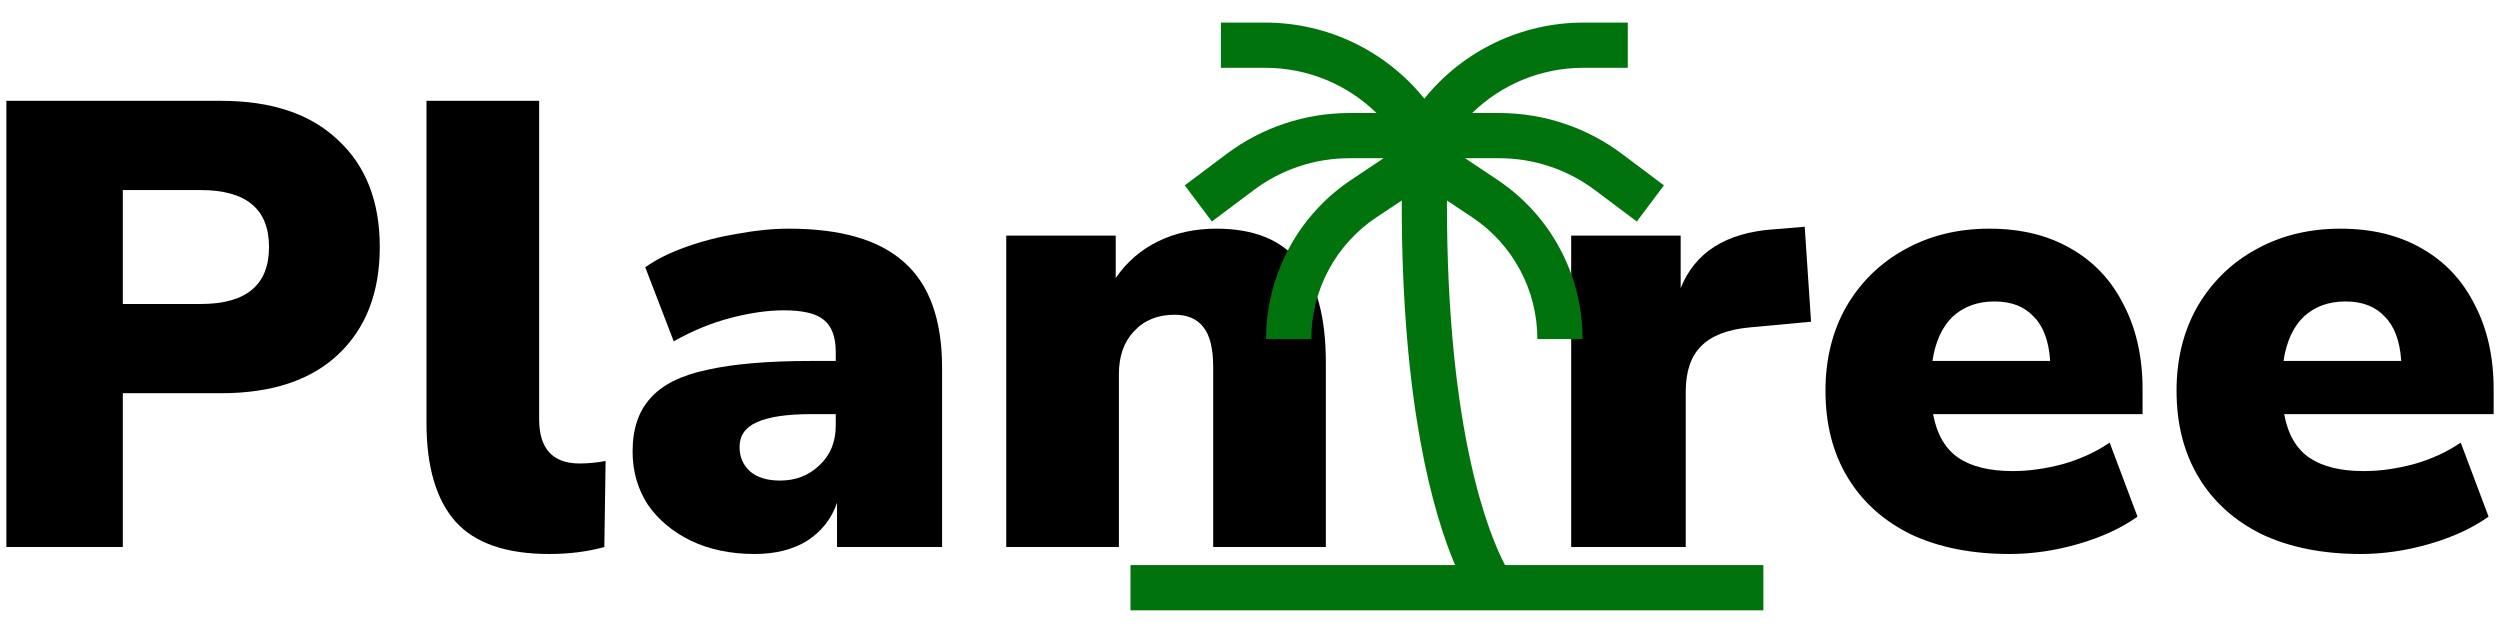<svg width="79" height="20" viewBox="0 0 79 20" fill="none" xmlns="http://www.w3.org/2000/svg">
<path d="M0.201 17.286V3.186H6.981C8.581 3.186 9.815 3.599 10.681 4.426C11.561 5.239 12.001 6.366 12.001 7.806C12.001 9.246 11.561 10.379 10.681 11.206C9.815 12.019 8.581 12.426 6.981 12.426H3.881V17.286H0.201ZM3.881 9.606H6.341C7.781 9.606 8.501 9.006 8.501 7.806C8.501 6.606 7.781 6.006 6.341 6.006H3.881V9.606Z" fill="black"/>
<path d="M17.357 17.506C15.997 17.506 15.01 17.166 14.397 16.486C13.784 15.793 13.477 14.752 13.477 13.366V3.186H17.037V13.246C17.037 14.179 17.464 14.646 18.317 14.646C18.45 14.646 18.584 14.639 18.717 14.626C18.864 14.613 19.004 14.592 19.137 14.566L19.097 17.286C18.564 17.433 17.984 17.506 17.357 17.506Z" fill="black"/>
<path d="M23.85 17.506C23.09 17.506 22.417 17.366 21.83 17.086C21.257 16.806 20.803 16.426 20.47 15.946C20.15 15.453 19.99 14.893 19.99 14.266C19.99 13.559 20.177 12.999 20.55 12.586C20.924 12.159 21.523 11.859 22.35 11.686C23.177 11.499 24.277 11.406 25.65 11.406H26.41V11.126C26.41 10.646 26.284 10.306 26.03 10.106C25.79 9.906 25.37 9.806 24.77 9.806C24.264 9.806 23.703 9.886 23.09 10.046C22.477 10.206 21.877 10.453 21.29 10.786L20.39 8.446C20.724 8.206 21.15 7.992 21.67 7.806C22.19 7.619 22.737 7.479 23.31 7.386C23.884 7.279 24.424 7.226 24.93 7.226C26.57 7.226 27.784 7.579 28.57 8.286C29.37 8.992 29.77 10.106 29.77 11.626V17.286H26.45V15.886C26.277 16.392 25.963 16.793 25.51 17.086C25.057 17.366 24.503 17.506 23.85 17.506ZM24.65 15.186C25.143 15.186 25.557 15.026 25.89 14.706C26.237 14.386 26.41 13.966 26.41 13.446V13.086H25.65C24.863 13.086 24.284 13.172 23.91 13.346C23.55 13.506 23.37 13.766 23.37 14.126C23.37 14.432 23.477 14.686 23.69 14.886C23.917 15.086 24.237 15.186 24.65 15.186Z" fill="black"/>
<path d="M31.797 17.286V7.446H35.257V8.786C35.604 8.279 36.051 7.892 36.597 7.626C37.144 7.359 37.757 7.226 38.437 7.226C39.611 7.226 40.477 7.572 41.037 8.266C41.611 8.959 41.897 10.026 41.897 11.466V17.286H38.337V11.606C38.337 11.006 38.231 10.579 38.017 10.326C37.817 10.072 37.517 9.946 37.117 9.946C36.584 9.946 36.157 10.119 35.837 10.466C35.517 10.799 35.357 11.252 35.357 11.826V17.286H31.797Z" fill="black"/>
<path d="M49.649 17.286V7.446H53.109V9.106C53.562 7.972 54.542 7.352 56.049 7.246L57.029 7.166L57.229 10.166L55.289 10.346C54.582 10.412 54.069 10.613 53.749 10.946C53.429 11.266 53.269 11.746 53.269 12.386V17.286H49.649Z" fill="black"/>
<path d="M63.505 17.506C62.305 17.506 61.265 17.299 60.385 16.886C59.518 16.459 58.852 15.859 58.385 15.086C57.918 14.312 57.685 13.399 57.685 12.346C57.685 11.346 57.905 10.459 58.345 9.686C58.798 8.912 59.412 8.312 60.185 7.886C60.972 7.446 61.865 7.226 62.865 7.226C63.852 7.226 64.705 7.432 65.425 7.846C66.158 8.259 66.718 8.852 67.105 9.626C67.505 10.386 67.705 11.279 67.705 12.306V13.086H61.085C61.205 13.726 61.472 14.186 61.885 14.466C62.298 14.746 62.872 14.886 63.605 14.886C64.112 14.886 64.638 14.812 65.185 14.666C65.745 14.506 66.238 14.279 66.665 13.986L67.545 16.326C67.038 16.686 66.418 16.973 65.685 17.186C64.952 17.399 64.225 17.506 63.505 17.506ZM63.025 9.526C62.492 9.526 62.052 9.686 61.705 10.006C61.372 10.326 61.158 10.793 61.065 11.406H64.785C64.745 10.779 64.572 10.312 64.265 10.006C63.972 9.686 63.558 9.526 63.025 9.526Z" fill="black"/>
<path d="M74.599 17.506C73.399 17.506 72.359 17.299 71.479 16.886C70.612 16.459 69.945 15.859 69.479 15.086C69.012 14.312 68.779 13.399 68.779 12.346C68.779 11.346 68.999 10.459 69.439 9.686C69.892 8.912 70.505 8.312 71.279 7.886C72.065 7.446 72.959 7.226 73.959 7.226C74.945 7.226 75.799 7.432 76.519 7.846C77.252 8.259 77.812 8.852 78.199 9.626C78.599 10.386 78.799 11.279 78.799 12.306V13.086H72.179C72.299 13.726 72.565 14.186 72.979 14.466C73.392 14.746 73.965 14.886 74.699 14.886C75.205 14.886 75.732 14.812 76.279 14.666C76.839 14.506 77.332 14.279 77.759 13.986L78.639 16.326C78.132 16.686 77.512 16.973 76.779 17.186C76.045 17.399 75.319 17.506 74.599 17.506ZM74.119 9.526C73.585 9.526 73.145 9.686 72.799 10.006C72.465 10.326 72.252 10.793 72.159 11.406H75.879C75.839 10.779 75.665 10.312 75.359 10.006C75.065 9.686 74.652 9.526 74.119 9.526Z" fill="black"/>
<path d="M47.559 17.857C47.078 16.946 45.723 13.733 45.723 6.429V6.335L46.521 6.866C47.155 7.288 47.675 7.86 48.034 8.532C48.394 9.203 48.581 9.953 48.58 10.714H50.009C50.01 9.718 49.764 8.736 49.294 7.858C48.824 6.979 48.144 6.231 47.314 5.679L46.297 5H47.39C48.471 5.002 49.523 5.353 50.39 6L51.723 7L52.58 5.857L51.247 4.857C50.133 4.025 48.78 3.575 47.39 3.571H46.521C47.454 2.66 48.705 2.148 50.009 2.143H51.438V0.714H50.009C49.049 0.718 48.102 0.935 47.237 1.351C46.373 1.767 45.611 2.37 45.009 3.117C44.407 2.37 43.645 1.767 42.78 1.351C41.915 0.935 40.968 0.718 40.009 0.714H38.58V2.143H40.009C41.313 2.148 42.564 2.66 43.497 3.571H42.628C41.238 3.575 39.885 4.025 38.771 4.857L37.438 5.857L38.295 7L39.628 6C40.495 5.353 41.547 5.002 42.628 5H43.721L42.705 5.679C41.875 6.23 41.194 6.979 40.724 7.858C40.254 8.736 40.008 9.718 40.009 10.714H41.438C41.437 9.953 41.624 9.203 41.983 8.532C42.343 7.86 42.863 7.288 43.497 6.866L44.295 6.336V6.429C44.295 12.817 45.303 16.261 45.981 17.857H35.723V19.286H55.723V17.857H47.559Z" fill="#00730C"/>
</svg>
